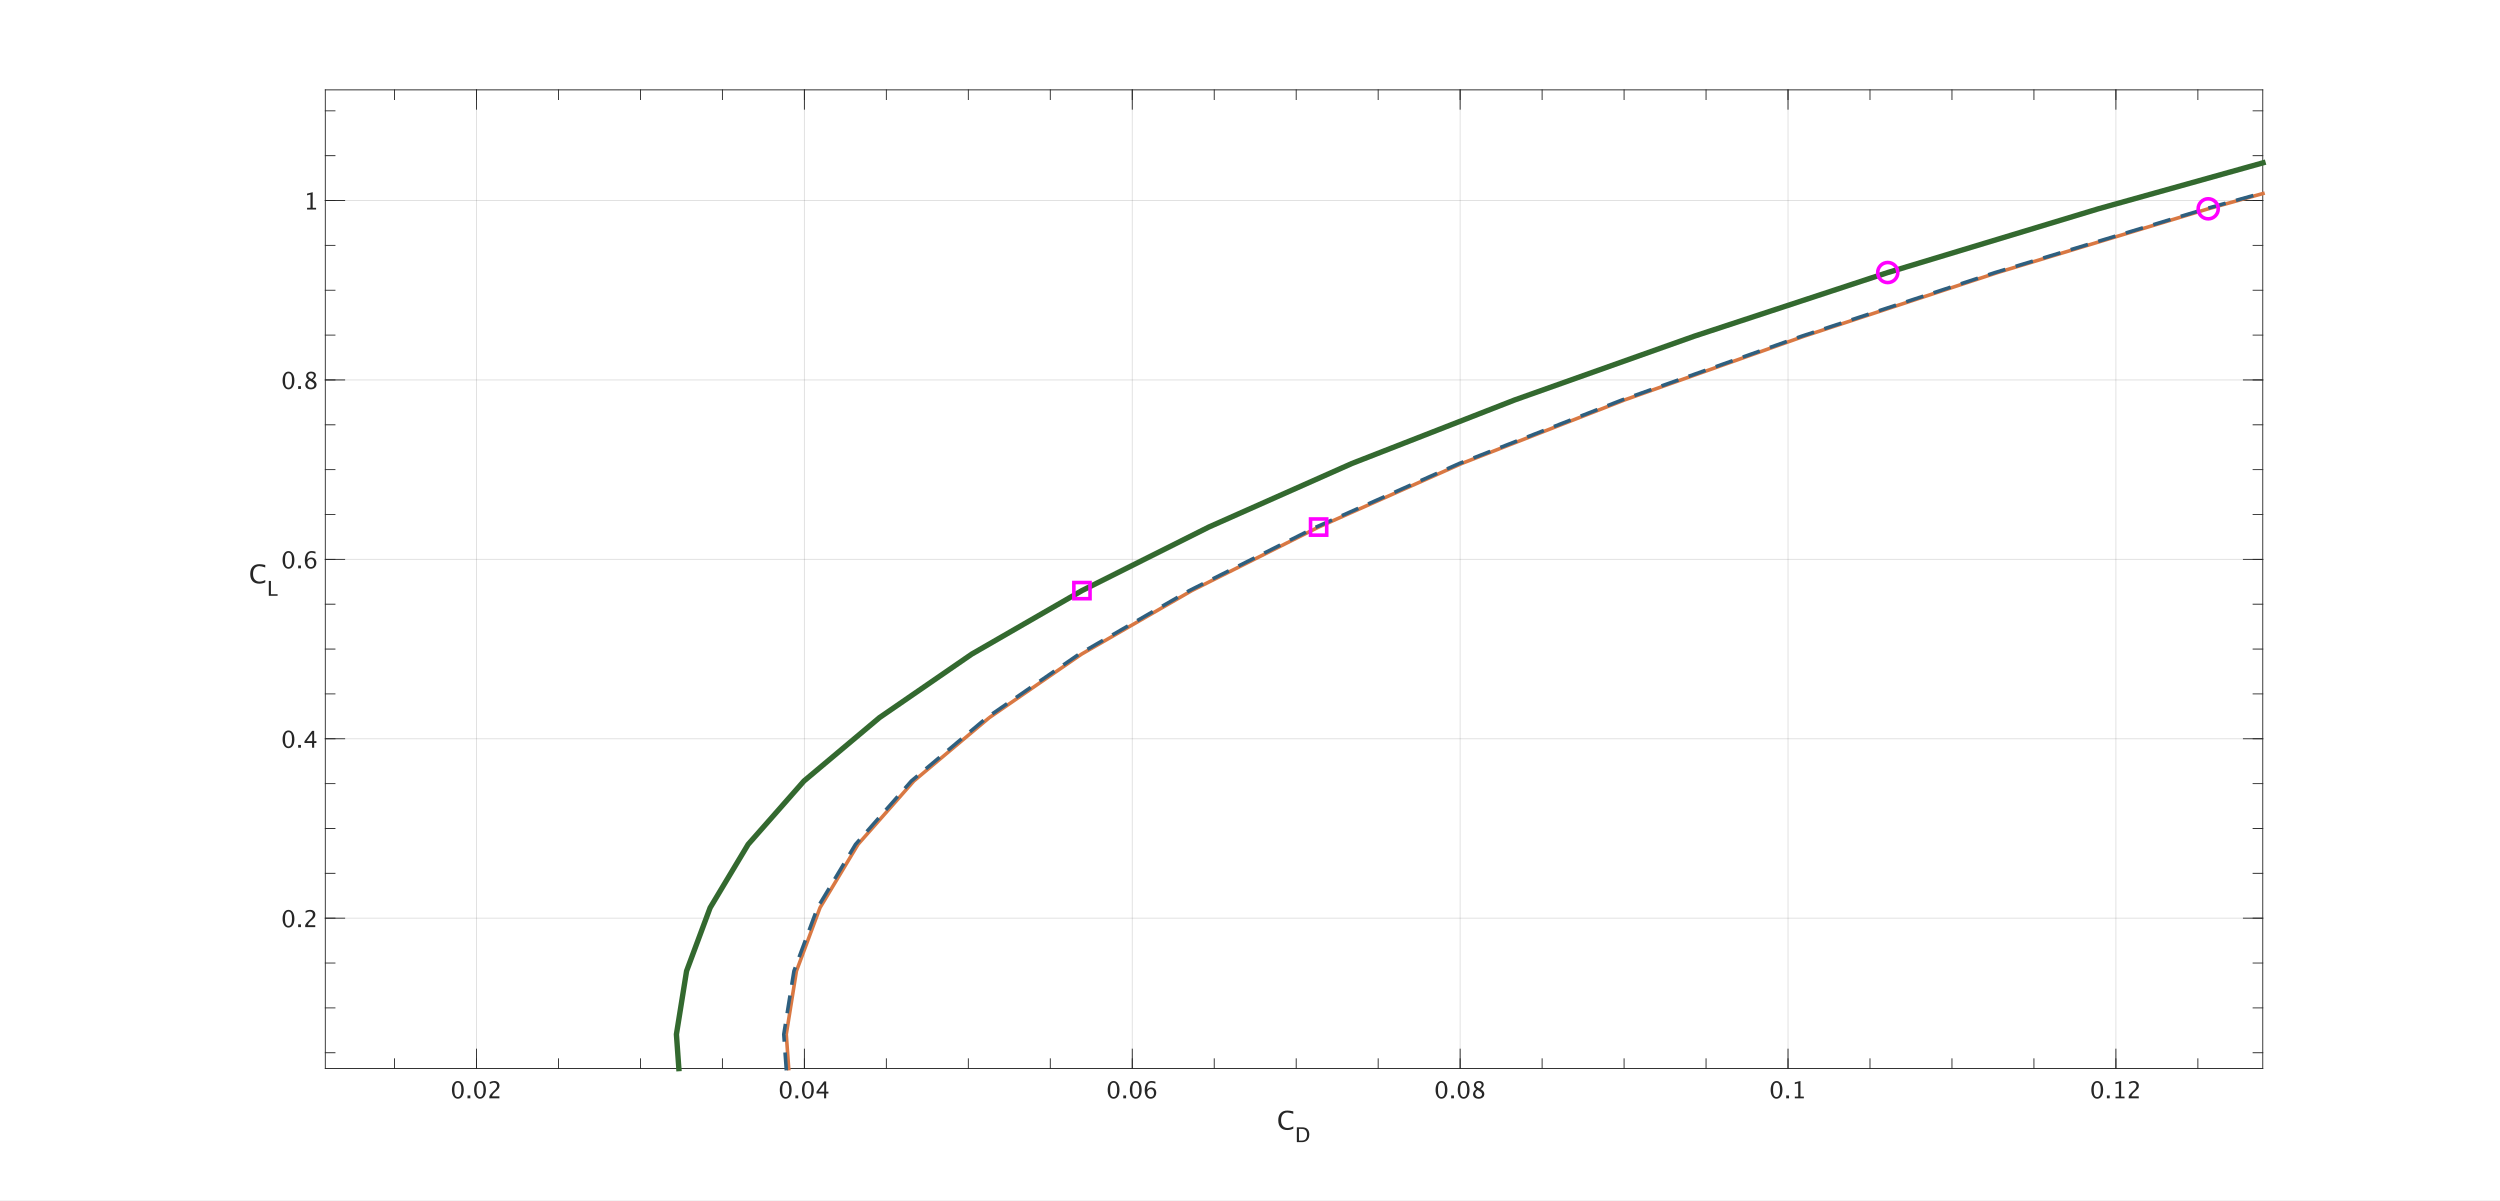 <?xml version="1.0"?>
<!DOCTYPE svg PUBLIC '-//W3C//DTD SVG 1.0//EN'
          'http://www.w3.org/TR/2001/REC-SVG-20010904/DTD/svg10.dtd'>
<svg xmlns:xlink="http://www.w3.org/1999/xlink" style="fill-opacity:1; color-rendering:auto; color-interpolation:auto; text-rendering:auto; stroke:black; stroke-linecap:square; stroke-miterlimit:10; shape-rendering:auto; stroke-opacity:1; fill:black; stroke-dasharray:none; font-weight:normal; stroke-width:1; font-family:'Dialog'; font-style:normal; stroke-linejoin:miter; font-size:12px; stroke-dashoffset:0; image-rendering:auto;" width="2782" height="1336" xmlns="http://www.w3.org/2000/svg"
><rect width="100%" height="100%" fill="#808080" stroke="none"/><!--Generated by the Batik Graphics2D SVG Generator--><defs id="genericDefs"
  /><g
  ><defs id="defs1"
    ><clipPath clipPathUnits="userSpaceOnUse" id="clipPath1"
      ><path d="M0 0 L2782 0 L2782 1336 L0 1336 L0 0 Z"
      /></clipPath
    ></defs
    ><g style="fill:white; stroke:white;"
    ><rect x="0" y="0" width="2782" style="clip-path:url(#clipPath1); stroke:none;" height="1336"
    /></g
    ><g style="fill:white; text-rendering:optimizeSpeed; color-rendering:optimizeSpeed; image-rendering:optimizeSpeed; shape-rendering:crispEdges; stroke:white; color-interpolation:sRGB;"
    ><rect x="0" width="2782" height="1336" y="0" style="stroke:none;"
      /><path style="stroke:none;" d="M362 1189 L2518 1189 L2518 100 L362 100 Z"
    /></g
    ><g style="stroke-linecap:butt; fill-opacity:0.149; fill:rgb(38,38,38); text-rendering:geometricPrecision; image-rendering:optimizeQuality; color-rendering:optimizeQuality; stroke-linejoin:round; stroke:rgb(38,38,38); color-interpolation:linearRGB; stroke-opacity:0.149;"
    ><line y2="100" style="fill:none;" x1="530.261" x2="530.261" y1="1189"
      /><line y2="100" style="fill:none;" x1="895.123" x2="895.123" y1="1189"
      /><line y2="100" style="fill:none;" x1="1259.985" x2="1259.985" y1="1189"
      /><line y2="100" style="fill:none;" x1="1624.846" x2="1624.846" y1="1189"
      /><line y2="100" style="fill:none;" x1="1989.708" x2="1989.708" y1="1189"
      /><line y2="100" style="fill:none;" x1="2354.569" x2="2354.569" y1="1189"
      /><line y2="1021.75" style="fill:none;" x1="2518" x2="362" y1="1021.75"
      /><line y2="822.1" style="fill:none;" x1="2518" x2="362" y1="822.1"
      /><line y2="622.45" style="fill:none;" x1="2518" x2="362" y1="622.45"
      /><line y2="422.8" style="fill:none;" x1="2518" x2="362" y1="422.8"
      /><line y2="223.15" style="fill:none;" x1="2518" x2="362" y1="223.15"
      /><line x1="362" x2="2518" y1="1189" style="stroke-linecap:square; fill-opacity:1; fill:none; stroke-opacity:1;" y2="1189"
      /><line x1="362" x2="2518" y1="100" style="stroke-linecap:square; fill-opacity:1; fill:none; stroke-opacity:1;" y2="100"
      /><line x1="530.261" x2="530.261" y1="1189" style="stroke-linecap:square; fill-opacity:1; fill:none; stroke-opacity:1;" y2="1167.44"
      /><line x1="895.123" x2="895.123" y1="1189" style="stroke-linecap:square; fill-opacity:1; fill:none; stroke-opacity:1;" y2="1167.44"
      /><line x1="1259.985" x2="1259.985" y1="1189" style="stroke-linecap:square; fill-opacity:1; fill:none; stroke-opacity:1;" y2="1167.44"
      /><line x1="1624.846" x2="1624.846" y1="1189" style="stroke-linecap:square; fill-opacity:1; fill:none; stroke-opacity:1;" y2="1167.44"
      /><line x1="1989.708" x2="1989.708" y1="1189" style="stroke-linecap:square; fill-opacity:1; fill:none; stroke-opacity:1;" y2="1167.44"
      /><line x1="2354.569" x2="2354.569" y1="1189" style="stroke-linecap:square; fill-opacity:1; fill:none; stroke-opacity:1;" y2="1167.44"
      /><line x1="530.261" x2="530.261" y1="100" style="stroke-linecap:square; fill-opacity:1; fill:none; stroke-opacity:1;" y2="121.56"
      /><line x1="895.123" x2="895.123" y1="100" style="stroke-linecap:square; fill-opacity:1; fill:none; stroke-opacity:1;" y2="121.56"
      /><line x1="1259.985" x2="1259.985" y1="100" style="stroke-linecap:square; fill-opacity:1; fill:none; stroke-opacity:1;" y2="121.56"
      /><line x1="1624.846" x2="1624.846" y1="100" style="stroke-linecap:square; fill-opacity:1; fill:none; stroke-opacity:1;" y2="121.56"
      /><line x1="1989.708" x2="1989.708" y1="100" style="stroke-linecap:square; fill-opacity:1; fill:none; stroke-opacity:1;" y2="121.56"
      /><line x1="2354.569" x2="2354.569" y1="100" style="stroke-linecap:square; fill-opacity:1; fill:none; stroke-opacity:1;" y2="121.56"
      /><line x1="439.046" x2="439.046" y1="1189" style="stroke-linecap:square; fill-opacity:1; fill:none; stroke-opacity:1;" y2="1178.22"
      /><line x1="530.261" x2="530.261" y1="1189" style="stroke-linecap:square; fill-opacity:1; fill:none; stroke-opacity:1;" y2="1178.22"
      /><line x1="621.477" x2="621.477" y1="1189" style="stroke-linecap:square; fill-opacity:1; fill:none; stroke-opacity:1;" y2="1178.22"
      /><line x1="712.692" x2="712.692" y1="1189" style="stroke-linecap:square; fill-opacity:1; fill:none; stroke-opacity:1;" y2="1178.22"
      /><line x1="803.908" x2="803.908" y1="1189" style="stroke-linecap:square; fill-opacity:1; fill:none; stroke-opacity:1;" y2="1178.22"
      /><line x1="895.123" x2="895.123" y1="1189" style="stroke-linecap:square; fill-opacity:1; fill:none; stroke-opacity:1;" y2="1178.22"
      /><line x1="986.338" x2="986.338" y1="1189" style="stroke-linecap:square; fill-opacity:1; fill:none; stroke-opacity:1;" y2="1178.22"
      /><line x1="1077.554" x2="1077.554" y1="1189" style="stroke-linecap:square; fill-opacity:1; fill:none; stroke-opacity:1;" y2="1178.22"
      /><line x1="1168.769" x2="1168.769" y1="1189" style="stroke-linecap:square; fill-opacity:1; fill:none; stroke-opacity:1;" y2="1178.22"
      /><line x1="1259.985" x2="1259.985" y1="1189" style="stroke-linecap:square; fill-opacity:1; fill:none; stroke-opacity:1;" y2="1178.22"
      /><line x1="1351.2" x2="1351.2" y1="1189" style="stroke-linecap:square; fill-opacity:1; fill:none; stroke-opacity:1;" y2="1178.22"
      /><line x1="1442.415" x2="1442.415" y1="1189" style="stroke-linecap:square; fill-opacity:1; fill:none; stroke-opacity:1;" y2="1178.22"
      /><line x1="1533.631" x2="1533.631" y1="1189" style="stroke-linecap:square; fill-opacity:1; fill:none; stroke-opacity:1;" y2="1178.22"
      /><line x1="1624.846" x2="1624.846" y1="1189" style="stroke-linecap:square; fill-opacity:1; fill:none; stroke-opacity:1;" y2="1178.22"
      /><line x1="1716.062" x2="1716.062" y1="1189" style="stroke-linecap:square; fill-opacity:1; fill:none; stroke-opacity:1;" y2="1178.22"
      /><line x1="1807.277" x2="1807.277" y1="1189" style="stroke-linecap:square; fill-opacity:1; fill:none; stroke-opacity:1;" y2="1178.22"
      /><line x1="1898.492" x2="1898.492" y1="1189" style="stroke-linecap:square; fill-opacity:1; fill:none; stroke-opacity:1;" y2="1178.22"
      /><line x1="1989.708" x2="1989.708" y1="1189" style="stroke-linecap:square; fill-opacity:1; fill:none; stroke-opacity:1;" y2="1178.22"
      /><line x1="2080.923" x2="2080.923" y1="1189" style="stroke-linecap:square; fill-opacity:1; fill:none; stroke-opacity:1;" y2="1178.22"
      /><line x1="2172.138" x2="2172.138" y1="1189" style="stroke-linecap:square; fill-opacity:1; fill:none; stroke-opacity:1;" y2="1178.22"
      /><line x1="2263.354" x2="2263.354" y1="1189" style="stroke-linecap:square; fill-opacity:1; fill:none; stroke-opacity:1;" y2="1178.22"
      /><line x1="2354.569" x2="2354.569" y1="1189" style="stroke-linecap:square; fill-opacity:1; fill:none; stroke-opacity:1;" y2="1178.22"
      /><line x1="2445.785" x2="2445.785" y1="1189" style="stroke-linecap:square; fill-opacity:1; fill:none; stroke-opacity:1;" y2="1178.22"
      /><line x1="439.046" x2="439.046" y1="100" style="stroke-linecap:square; fill-opacity:1; fill:none; stroke-opacity:1;" y2="110.78"
      /><line x1="530.261" x2="530.261" y1="100" style="stroke-linecap:square; fill-opacity:1; fill:none; stroke-opacity:1;" y2="110.78"
      /><line x1="621.477" x2="621.477" y1="100" style="stroke-linecap:square; fill-opacity:1; fill:none; stroke-opacity:1;" y2="110.78"
      /><line x1="712.692" x2="712.692" y1="100" style="stroke-linecap:square; fill-opacity:1; fill:none; stroke-opacity:1;" y2="110.78"
      /><line x1="803.908" x2="803.908" y1="100" style="stroke-linecap:square; fill-opacity:1; fill:none; stroke-opacity:1;" y2="110.78"
      /><line x1="895.123" x2="895.123" y1="100" style="stroke-linecap:square; fill-opacity:1; fill:none; stroke-opacity:1;" y2="110.78"
      /><line x1="986.338" x2="986.338" y1="100" style="stroke-linecap:square; fill-opacity:1; fill:none; stroke-opacity:1;" y2="110.78"
      /><line x1="1077.554" x2="1077.554" y1="100" style="stroke-linecap:square; fill-opacity:1; fill:none; stroke-opacity:1;" y2="110.78"
      /><line x1="1168.769" x2="1168.769" y1="100" style="stroke-linecap:square; fill-opacity:1; fill:none; stroke-opacity:1;" y2="110.78"
      /><line x1="1259.985" x2="1259.985" y1="100" style="stroke-linecap:square; fill-opacity:1; fill:none; stroke-opacity:1;" y2="110.78"
      /><line x1="1351.2" x2="1351.2" y1="100" style="stroke-linecap:square; fill-opacity:1; fill:none; stroke-opacity:1;" y2="110.78"
      /><line x1="1442.415" x2="1442.415" y1="100" style="stroke-linecap:square; fill-opacity:1; fill:none; stroke-opacity:1;" y2="110.78"
      /><line x1="1533.631" x2="1533.631" y1="100" style="stroke-linecap:square; fill-opacity:1; fill:none; stroke-opacity:1;" y2="110.78"
      /><line x1="1624.846" x2="1624.846" y1="100" style="stroke-linecap:square; fill-opacity:1; fill:none; stroke-opacity:1;" y2="110.78"
      /><line x1="1716.062" x2="1716.062" y1="100" style="stroke-linecap:square; fill-opacity:1; fill:none; stroke-opacity:1;" y2="110.78"
      /><line x1="1807.277" x2="1807.277" y1="100" style="stroke-linecap:square; fill-opacity:1; fill:none; stroke-opacity:1;" y2="110.78"
      /><line x1="1898.492" x2="1898.492" y1="100" style="stroke-linecap:square; fill-opacity:1; fill:none; stroke-opacity:1;" y2="110.78"
      /><line x1="1989.708" x2="1989.708" y1="100" style="stroke-linecap:square; fill-opacity:1; fill:none; stroke-opacity:1;" y2="110.78"
      /><line x1="2080.923" x2="2080.923" y1="100" style="stroke-linecap:square; fill-opacity:1; fill:none; stroke-opacity:1;" y2="110.78"
      /><line x1="2172.138" x2="2172.138" y1="100" style="stroke-linecap:square; fill-opacity:1; fill:none; stroke-opacity:1;" y2="110.78"
      /><line x1="2263.354" x2="2263.354" y1="100" style="stroke-linecap:square; fill-opacity:1; fill:none; stroke-opacity:1;" y2="110.78"
      /><line x1="2354.569" x2="2354.569" y1="100" style="stroke-linecap:square; fill-opacity:1; fill:none; stroke-opacity:1;" y2="110.78"
      /><line x1="2445.785" x2="2445.785" y1="100" style="stroke-linecap:square; fill-opacity:1; fill:none; stroke-opacity:1;" y2="110.78"
    /></g
    ><g transform="translate(530.261,1196.2)" style="font-size:26px; fill:rgb(38,38,38); text-rendering:geometricPrecision; color-rendering:optimizeQuality; image-rendering:optimizeQuality; stroke:rgb(38,38,38); color-interpolation:linearRGB;"
    ><path style="stroke:none;" d="M-20.85 26.47 Q-23.757 26.47 -25.553 23.734 Q-27.35 20.998 -27.35 16.593 Q-27.35 12.149 -25.541 9.445 Q-23.731 6.741 -20.773 6.741 Q-17.815 6.741 -16.006 9.445 Q-14.197 12.149 -14.197 16.555 Q-14.197 21.074 -16.006 23.772 Q-17.815 26.47 -20.85 26.47 ZM-20.824 24.591 Q-16.851 24.591 -16.851 16.517 Q-16.851 8.62 -20.773 8.62 Q-24.684 8.62 -24.684 16.593 Q-24.684 24.591 -20.824 24.591 ZM-10.021 26 L-10.021 22.864 L-6.885 22.864 L-6.885 26 ZM3.817 26.47 Q0.91 26.47 -0.886 23.734 Q-2.683 20.998 -2.683 16.593 Q-2.683 12.149 -0.874 9.445 Q0.935 6.741 3.894 6.741 Q6.852 6.741 8.661 9.445 Q10.47 12.149 10.47 16.555 Q10.47 21.074 8.661 23.772 Q6.852 26.47 3.817 26.47 ZM3.843 24.591 Q7.816 24.591 7.816 16.517 Q7.816 8.62 3.894 8.62 Q-0.017 8.62 -0.017 16.593 Q-0.017 24.591 3.843 24.591 ZM14.266 26 L14.266 23.804 Q15.357 21.252 18.684 18.243 L20.118 16.961 Q22.886 14.46 22.886 11.997 Q22.886 10.423 21.94 9.521 Q20.994 8.62 19.344 8.62 Q17.389 8.62 14.735 10.131 L14.735 7.922 Q17.236 6.741 19.699 6.741 Q22.34 6.741 23.939 8.163 Q25.539 9.585 25.539 11.934 Q25.539 13.622 24.733 14.93 Q23.927 16.237 21.73 18.104 L20.766 18.929 Q17.757 21.48 17.287 23.804 L25.45 23.804 L25.45 26 Z"
    /></g
    ><g transform="translate(895.123,1196.2)" style="font-size:26px; fill:rgb(38,38,38); text-rendering:geometricPrecision; color-rendering:optimizeQuality; image-rendering:optimizeQuality; stroke:rgb(38,38,38); color-interpolation:linearRGB;"
    ><path style="stroke:none;" d="M-20.85 26.47 Q-23.757 26.47 -25.553 23.734 Q-27.35 20.998 -27.35 16.593 Q-27.35 12.149 -25.541 9.445 Q-23.731 6.741 -20.773 6.741 Q-17.815 6.741 -16.006 9.445 Q-14.197 12.149 -14.197 16.555 Q-14.197 21.074 -16.006 23.772 Q-17.815 26.47 -20.85 26.47 ZM-20.824 24.591 Q-16.851 24.591 -16.851 16.517 Q-16.851 8.62 -20.773 8.62 Q-24.684 8.62 -24.684 16.593 Q-24.684 24.591 -20.824 24.591 ZM-10.021 26 L-10.021 22.864 L-6.885 22.864 L-6.885 26 ZM3.817 26.47 Q0.91 26.47 -0.886 23.734 Q-2.683 20.998 -2.683 16.593 Q-2.683 12.149 -0.874 9.445 Q0.935 6.741 3.894 6.741 Q6.852 6.741 8.661 9.445 Q10.47 12.149 10.47 16.555 Q10.47 21.074 8.661 23.772 Q6.852 26.47 3.817 26.47 ZM3.843 24.591 Q7.816 24.591 7.816 16.517 Q7.816 8.62 3.894 8.62 Q-0.017 8.62 -0.017 16.593 Q-0.017 24.591 3.843 24.591 ZM21.895 26 L21.895 20.681 L13.44 20.681 L13.44 18.789 L21.895 7.211 L24.244 7.211 L24.244 18.637 L26.758 18.637 L26.758 20.681 L24.244 20.681 L24.244 26 ZM15.891 18.637 L22.061 18.637 L22.061 10.283 Z"
    /></g
    ><g transform="translate(1259.985,1196.2)" style="font-size:26px; fill:rgb(38,38,38); text-rendering:geometricPrecision; color-rendering:optimizeQuality; image-rendering:optimizeQuality; stroke:rgb(38,38,38); color-interpolation:linearRGB;"
    ><path style="stroke:none;" d="M-20.85 26.47 Q-23.757 26.47 -25.553 23.734 Q-27.35 20.998 -27.35 16.593 Q-27.35 12.149 -25.541 9.445 Q-23.731 6.741 -20.773 6.741 Q-17.815 6.741 -16.006 9.445 Q-14.197 12.149 -14.197 16.555 Q-14.197 21.074 -16.006 23.772 Q-17.815 26.47 -20.85 26.47 ZM-20.824 24.591 Q-16.851 24.591 -16.851 16.517 Q-16.851 8.62 -20.773 8.62 Q-24.684 8.62 -24.684 16.593 Q-24.684 24.591 -20.824 24.591 ZM-10.021 26 L-10.021 22.864 L-6.885 22.864 L-6.885 26 ZM3.817 26.47 Q0.91 26.47 -0.886 23.734 Q-2.683 20.998 -2.683 16.593 Q-2.683 12.149 -0.874 9.445 Q0.935 6.741 3.894 6.741 Q6.852 6.741 8.661 9.445 Q10.47 12.149 10.47 16.555 Q10.47 21.074 8.661 23.772 Q6.852 26.47 3.817 26.47 ZM3.843 24.591 Q7.816 24.591 7.816 16.517 Q7.816 8.62 3.894 8.62 Q-0.017 8.62 -0.017 16.593 Q-0.017 24.591 3.843 24.591 ZM16.576 16.263 Q18.366 13.94 21.083 13.94 Q23.546 13.94 25.114 15.571 Q26.682 17.202 26.682 19.754 Q26.682 22.686 24.923 24.578 Q23.165 26.47 20.461 26.47 Q17.351 26.47 15.599 23.969 Q13.847 21.468 13.847 17.024 Q13.847 12.137 15.859 9.433 Q17.871 6.729 21.527 6.729 Q23.203 6.729 25.717 7.439 L25.717 9.623 Q23.064 8.607 21.375 8.607 Q16.576 8.607 16.576 16.263 ZM24.168 20.312 Q24.168 18.18 23.209 16.961 Q22.251 15.742 20.55 15.742 Q18.963 15.742 17.82 16.809 Q16.678 17.875 16.678 19.373 Q16.678 21.734 17.763 23.163 Q18.849 24.591 20.639 24.591 Q22.251 24.591 23.209 23.429 Q24.168 22.268 24.168 20.312 Z"
    /></g
    ><g transform="translate(1624.846,1196.2)" style="font-size:26px; fill:rgb(38,38,38); text-rendering:geometricPrecision; color-rendering:optimizeQuality; image-rendering:optimizeQuality; stroke:rgb(38,38,38); color-interpolation:linearRGB;"
    ><path style="stroke:none;" d="M-20.85 26.47 Q-23.757 26.47 -25.553 23.734 Q-27.35 20.998 -27.35 16.593 Q-27.35 12.149 -25.541 9.445 Q-23.731 6.741 -20.773 6.741 Q-17.815 6.741 -16.006 9.445 Q-14.197 12.149 -14.197 16.555 Q-14.197 21.074 -16.006 23.772 Q-17.815 26.47 -20.85 26.47 ZM-20.824 24.591 Q-16.851 24.591 -16.851 16.517 Q-16.851 8.62 -20.773 8.62 Q-24.684 8.62 -24.684 16.593 Q-24.684 24.591 -20.824 24.591 ZM-10.021 26 L-10.021 22.864 L-6.885 22.864 L-6.885 26 ZM3.817 26.47 Q0.91 26.47 -0.886 23.734 Q-2.683 20.998 -2.683 16.593 Q-2.683 12.149 -0.874 9.445 Q0.935 6.741 3.894 6.741 Q6.852 6.741 8.661 9.445 Q10.47 12.149 10.47 16.555 Q10.47 21.074 8.661 23.772 Q6.852 26.47 3.817 26.47 ZM3.843 24.591 Q7.816 24.591 7.816 16.517 Q7.816 8.62 3.894 8.62 Q-0.017 8.62 -0.017 16.593 Q-0.017 24.591 3.843 24.591 ZM18.087 15.768 Q15.332 13.851 15.332 11.527 Q15.332 9.395 16.894 8.062 Q18.455 6.729 20.969 6.729 Q23.292 6.729 24.733 7.858 Q26.174 8.988 26.174 10.791 Q26.174 13.521 22.67 15.768 Q26.923 17.85 26.923 21.138 Q26.923 23.499 25.139 24.984 Q23.355 26.47 20.537 26.47 Q17.77 26.47 16.062 25.067 Q14.354 23.664 14.354 21.379 Q14.354 18.002 18.087 15.768 ZM21.273 14.98 Q23.901 13.254 23.901 11.134 Q23.901 10.004 23.025 9.312 Q22.149 8.62 20.715 8.62 Q19.331 8.62 18.468 9.299 Q17.605 9.979 17.605 11.058 Q17.605 12.111 18.385 12.943 Q19.166 13.774 21.273 14.98 ZM19.445 16.783 Q17.935 17.951 17.395 18.821 Q16.855 19.69 16.855 20.985 Q16.855 22.598 17.896 23.594 Q18.938 24.591 20.639 24.591 Q22.276 24.591 23.311 23.74 Q24.346 22.89 24.346 21.531 Q24.346 20.439 23.705 19.684 Q23.064 18.929 21.223 17.837 Z"
    /></g
    ><g transform="translate(1989.708,1196.2)" style="font-size:26px; fill:rgb(38,38,38); text-rendering:geometricPrecision; color-rendering:optimizeQuality; image-rendering:optimizeQuality; stroke:rgb(38,38,38); color-interpolation:linearRGB;"
    ><path style="stroke:none;" d="M-12.85 26.47 Q-15.757 26.47 -17.553 23.734 Q-19.35 20.998 -19.35 16.593 Q-19.35 12.149 -17.541 9.445 Q-15.731 6.741 -12.773 6.741 Q-9.815 6.741 -8.006 9.445 Q-6.197 12.149 -6.197 16.555 Q-6.197 21.074 -8.006 23.772 Q-9.815 26.47 -12.85 26.47 ZM-12.824 24.591 Q-8.851 24.591 -8.851 16.517 Q-8.851 8.62 -12.773 8.62 Q-16.684 8.62 -16.684 16.593 Q-16.684 24.591 -12.824 24.591 ZM-2.021 26 L-2.021 22.864 L1.115 22.864 L1.115 26 ZM7.577 26 L7.577 24.121 L11.335 24.121 L11.335 9.293 L7.577 10.232 L7.577 8.303 L13.849 6.741 L13.849 24.121 L17.606 24.121 L17.606 26 Z"
    /></g
    ><g transform="translate(2354.569,1196.2)" style="font-size:26px; fill:rgb(38,38,38); text-rendering:geometricPrecision; color-rendering:optimizeQuality; image-rendering:optimizeQuality; stroke:rgb(38,38,38); color-interpolation:linearRGB;"
    ><path style="stroke:none;" d="M-20.85 26.47 Q-23.757 26.47 -25.553 23.734 Q-27.35 20.998 -27.35 16.593 Q-27.35 12.149 -25.541 9.445 Q-23.731 6.741 -20.773 6.741 Q-17.815 6.741 -16.006 9.445 Q-14.197 12.149 -14.197 16.555 Q-14.197 21.074 -16.006 23.772 Q-17.815 26.47 -20.85 26.47 ZM-20.824 24.591 Q-16.851 24.591 -16.851 16.517 Q-16.851 8.62 -20.773 8.62 Q-24.684 8.62 -24.684 16.593 Q-24.684 24.591 -20.824 24.591 ZM-10.021 26 L-10.021 22.864 L-6.885 22.864 L-6.885 26 ZM-0.423 26 L-0.423 24.121 L3.335 24.121 L3.335 9.293 L-0.423 10.232 L-0.423 8.303 L5.849 6.741 L5.849 24.121 L9.606 24.121 L9.606 26 ZM14.266 26 L14.266 23.804 Q15.357 21.252 18.684 18.243 L20.118 16.961 Q22.886 14.46 22.886 11.997 Q22.886 10.423 21.94 9.521 Q20.994 8.62 19.344 8.62 Q17.389 8.62 14.735 10.131 L14.735 7.922 Q17.236 6.741 19.699 6.741 Q22.34 6.741 23.939 8.163 Q25.539 9.585 25.539 11.934 Q25.539 13.622 24.733 14.93 Q23.927 16.237 21.73 18.104 L20.766 18.929 Q17.757 21.48 17.287 23.804 L25.45 23.804 L25.45 26 Z"
    /></g
    ><g transform="translate(1421,1257)" style="font-size:28.6px; fill:rgb(38,38,38); text-rendering:geometricPrecision; color-rendering:optimizeQuality; image-rendering:optimizeQuality; stroke:rgb(38,38,38); color-interpolation:linearRGB;"
    ><path style="stroke:none;" d="M11.521 0.517 Q6.703 0.517 4.078 -2.311 Q1.452 -5.139 1.452 -10.32 Q1.452 -15.487 4.127 -18.336 Q6.801 -21.185 11.661 -21.185 Q14.44 -21.185 18.168 -20.277 L18.168 -17.526 Q13.923 -18.992 11.619 -18.992 Q8.253 -18.992 6.41 -16.716 Q4.566 -14.44 4.566 -10.292 Q4.566 -6.34 6.535 -4.057 Q8.505 -1.774 11.912 -1.774 Q14.845 -1.774 18.196 -3.575 L18.196 -1.061 Q15.138 0.517 11.521 0.517 Z"
    /></g
    ><g transform="translate(1441,1271)" style="font-size:22.88px; fill:rgb(38,38,38); text-rendering:geometricPrecision; color-rendering:optimizeQuality; image-rendering:optimizeQuality; stroke:rgb(38,38,38); color-interpolation:linearRGB;"
    ><path style="stroke:none;" d="M2.134 0 L2.134 -16.534 L7.63 -16.534 Q10.088 -16.534 11.602 -15.987 Q13.116 -15.44 14.222 -14.132 Q15.976 -12.055 15.976 -8.658 Q15.976 -4.536 13.797 -2.268 Q11.619 0 7.664 0 ZM4.48 -1.754 L7.485 -1.754 Q10.703 -1.754 12.043 -3.486 Q13.485 -5.329 13.485 -8.435 Q13.485 -11.351 12.066 -13.015 Q11.205 -14.032 10.01 -14.406 Q8.815 -14.78 6.413 -14.78 L4.48 -14.78 Z"
    /></g
    ><g style="fill:rgb(38,38,38); text-rendering:geometricPrecision; color-rendering:optimizeQuality; image-rendering:optimizeQuality; stroke-linejoin:round; stroke:rgb(38,38,38); color-interpolation:linearRGB;"
    ><line y2="100" style="fill:none;" x1="362" x2="362" y1="1189"
      /><line y2="100" style="fill:none;" x1="2518" x2="2518" y1="1189"
      /><line y2="1021.75" style="fill:none;" x1="362" x2="383.56" y1="1021.75"
      /><line y2="822.1" style="fill:none;" x1="362" x2="383.56" y1="822.1"
      /><line y2="622.45" style="fill:none;" x1="362" x2="383.56" y1="622.45"
      /><line y2="422.8" style="fill:none;" x1="362" x2="383.56" y1="422.8"
      /><line y2="223.15" style="fill:none;" x1="362" x2="383.56" y1="223.15"
      /><line y2="1021.75" style="fill:none;" x1="2518" x2="2496.44" y1="1021.75"
      /><line y2="822.1" style="fill:none;" x1="2518" x2="2496.44" y1="822.1"
      /><line y2="622.45" style="fill:none;" x1="2518" x2="2496.44" y1="622.45"
      /><line y2="422.8" style="fill:none;" x1="2518" x2="2496.44" y1="422.8"
      /><line y2="223.15" style="fill:none;" x1="2518" x2="2496.44" y1="223.15"
      /><line y2="1171.487" style="fill:none;" x1="362" x2="372.78" y1="1171.487"
      /><line y2="1121.575" style="fill:none;" x1="362" x2="372.78" y1="1121.575"
      /><line y2="1071.662" style="fill:none;" x1="362" x2="372.78" y1="1071.662"
      /><line y2="1021.75" style="fill:none;" x1="362" x2="372.78" y1="1021.75"
      /><line y2="971.837" style="fill:none;" x1="362" x2="372.78" y1="971.837"
      /><line y2="921.925" style="fill:none;" x1="362" x2="372.78" y1="921.925"
      /><line y2="872.013" style="fill:none;" x1="362" x2="372.78" y1="872.013"
      /><line y2="822.1" style="fill:none;" x1="362" x2="372.78" y1="822.1"
      /><line y2="772.188" style="fill:none;" x1="362" x2="372.78" y1="772.188"
      /><line y2="722.275" style="fill:none;" x1="362" x2="372.78" y1="722.275"
      /><line y2="672.362" style="fill:none;" x1="362" x2="372.78" y1="672.362"
      /><line y2="622.45" style="fill:none;" x1="362" x2="372.78" y1="622.45"
      /><line y2="572.538" style="fill:none;" x1="362" x2="372.78" y1="572.538"
      /><line y2="522.625" style="fill:none;" x1="362" x2="372.78" y1="522.625"
      /><line y2="472.712" style="fill:none;" x1="362" x2="372.78" y1="472.712"
      /><line y2="422.8" style="fill:none;" x1="362" x2="372.78" y1="422.8"
      /><line y2="372.887" style="fill:none;" x1="362" x2="372.78" y1="372.887"
      /><line y2="322.975" style="fill:none;" x1="362" x2="372.78" y1="322.975"
      /><line y2="273.062" style="fill:none;" x1="362" x2="372.78" y1="273.062"
      /><line y2="223.15" style="fill:none;" x1="362" x2="372.78" y1="223.15"
      /><line y2="173.238" style="fill:none;" x1="362" x2="372.78" y1="173.238"
      /><line y2="123.325" style="fill:none;" x1="362" x2="372.78" y1="123.325"
      /><line y2="1171.487" style="fill:none;" x1="2518" x2="2507.22" y1="1171.487"
      /><line y2="1121.575" style="fill:none;" x1="2518" x2="2507.22" y1="1121.575"
      /><line y2="1071.662" style="fill:none;" x1="2518" x2="2507.22" y1="1071.662"
      /><line y2="1021.75" style="fill:none;" x1="2518" x2="2507.22" y1="1021.75"
      /><line y2="971.837" style="fill:none;" x1="2518" x2="2507.22" y1="971.837"
      /><line y2="921.925" style="fill:none;" x1="2518" x2="2507.22" y1="921.925"
      /><line y2="872.013" style="fill:none;" x1="2518" x2="2507.22" y1="872.013"
      /><line y2="822.1" style="fill:none;" x1="2518" x2="2507.22" y1="822.1"
      /><line y2="772.188" style="fill:none;" x1="2518" x2="2507.22" y1="772.188"
      /><line y2="722.275" style="fill:none;" x1="2518" x2="2507.22" y1="722.275"
      /><line y2="672.362" style="fill:none;" x1="2518" x2="2507.22" y1="672.362"
      /><line y2="622.45" style="fill:none;" x1="2518" x2="2507.22" y1="622.45"
      /><line y2="572.538" style="fill:none;" x1="2518" x2="2507.22" y1="572.538"
      /><line y2="522.625" style="fill:none;" x1="2518" x2="2507.22" y1="522.625"
      /><line y2="472.712" style="fill:none;" x1="2518" x2="2507.22" y1="472.712"
      /><line y2="422.8" style="fill:none;" x1="2518" x2="2507.22" y1="422.8"
      /><line y2="372.887" style="fill:none;" x1="2518" x2="2507.22" y1="372.887"
      /><line y2="322.975" style="fill:none;" x1="2518" x2="2507.22" y1="322.975"
      /><line y2="273.062" style="fill:none;" x1="2518" x2="2507.22" y1="273.062"
      /><line y2="223.15" style="fill:none;" x1="2518" x2="2507.22" y1="223.15"
      /><line y2="173.238" style="fill:none;" x1="2518" x2="2507.22" y1="173.238"
      /><line y2="123.325" style="fill:none;" x1="2518" x2="2507.22" y1="123.325"
    /></g
    ><g transform="translate(354.8,1021.75)" style="font-size:26px; fill:rgb(38,38,38); text-rendering:geometricPrecision; color-rendering:optimizeQuality; image-rendering:optimizeQuality; stroke:rgb(38,38,38); color-interpolation:linearRGB;"
    ><path style="stroke:none;" d="M-33.85 10.47 Q-36.757 10.47 -38.553 7.734 Q-40.35 4.998 -40.35 0.593 Q-40.35 -3.851 -38.541 -6.555 Q-36.731 -9.259 -33.773 -9.259 Q-30.815 -9.259 -29.006 -6.555 Q-27.197 -3.851 -27.197 0.555 Q-27.197 5.074 -29.006 7.772 Q-30.815 10.47 -33.85 10.47 ZM-33.824 8.591 Q-29.851 8.591 -29.851 0.517 Q-29.851 -7.38 -33.773 -7.38 Q-37.684 -7.38 -37.684 0.593 Q-37.684 8.591 -33.824 8.591 ZM-23.02 10 L-23.02 6.864 L-19.885 6.864 L-19.885 10 ZM-15.175 10 L-15.175 7.804 Q-14.083 5.252 -10.757 2.243 L-9.322 0.961 Q-6.555 -1.54 -6.555 -4.003 Q-6.555 -5.577 -7.5 -6.479 Q-8.446 -7.38 -10.097 -7.38 Q-12.052 -7.38 -14.705 -5.869 L-14.705 -8.078 Q-12.204 -9.259 -9.741 -9.259 Q-7.101 -9.259 -5.501 -7.837 Q-3.901 -6.415 -3.901 -4.066 Q-3.901 -2.378 -4.707 -1.07 Q-5.514 0.237 -7.71 2.103 L-8.675 2.929 Q-11.684 5.481 -12.153 7.804 L-3.99 7.804 L-3.99 10 Z"
    /></g
    ><g transform="translate(354.8,822.1)" style="font-size:26px; fill:rgb(38,38,38); text-rendering:geometricPrecision; color-rendering:optimizeQuality; image-rendering:optimizeQuality; stroke:rgb(38,38,38); color-interpolation:linearRGB;"
    ><path style="stroke:none;" d="M-33.85 10.47 Q-36.757 10.47 -38.553 7.734 Q-40.35 4.998 -40.35 0.593 Q-40.35 -3.851 -38.541 -6.555 Q-36.731 -9.259 -33.773 -9.259 Q-30.815 -9.259 -29.006 -6.555 Q-27.197 -3.851 -27.197 0.555 Q-27.197 5.074 -29.006 7.772 Q-30.815 10.47 -33.85 10.47 ZM-33.824 8.591 Q-29.851 8.591 -29.851 0.517 Q-29.851 -7.38 -33.773 -7.38 Q-37.684 -7.38 -37.684 0.593 Q-37.684 8.591 -33.824 8.591 ZM-23.02 10 L-23.02 6.864 L-19.885 6.864 L-19.885 10 ZM-7.545 10 L-7.545 4.681 L-16 4.681 L-16 2.789 L-7.545 -8.789 L-5.196 -8.789 L-5.196 2.637 L-2.683 2.637 L-2.683 4.681 L-5.196 4.681 L-5.196 10 ZM-13.55 2.637 L-7.38 2.637 L-7.38 -5.717 Z"
    /></g
    ><g transform="translate(354.8,622.45)" style="font-size:26px; fill:rgb(38,38,38); text-rendering:geometricPrecision; color-rendering:optimizeQuality; image-rendering:optimizeQuality; stroke:rgb(38,38,38); color-interpolation:linearRGB;"
    ><path style="stroke:none;" d="M-33.85 10.47 Q-36.757 10.47 -38.553 7.734 Q-40.35 4.998 -40.35 0.593 Q-40.35 -3.851 -38.541 -6.555 Q-36.731 -9.259 -33.773 -9.259 Q-30.815 -9.259 -29.006 -6.555 Q-27.197 -3.851 -27.197 0.555 Q-27.197 5.074 -29.006 7.772 Q-30.815 10.47 -33.85 10.47 ZM-33.824 8.591 Q-29.851 8.591 -29.851 0.517 Q-29.851 -7.38 -33.773 -7.38 Q-37.684 -7.38 -37.684 0.593 Q-37.684 8.591 -33.824 8.591 ZM-23.02 10 L-23.02 6.864 L-19.885 6.864 L-19.885 10 ZM-12.864 0.263 Q-11.074 -2.061 -8.357 -2.061 Q-5.894 -2.061 -4.327 -0.429 Q-2.759 1.202 -2.759 3.754 Q-2.759 6.686 -4.517 8.578 Q-6.275 10.47 -8.979 10.47 Q-12.09 10.47 -13.842 7.969 Q-15.594 5.468 -15.594 1.024 Q-15.594 -3.863 -13.582 -6.567 Q-11.569 -9.271 -7.913 -9.271 Q-6.237 -9.271 -3.724 -8.56 L-3.724 -6.377 Q-6.377 -7.393 -8.065 -7.393 Q-12.864 -7.393 -12.864 0.263 ZM-5.272 4.312 Q-5.272 2.18 -6.231 0.961 Q-7.189 -0.258 -8.891 -0.258 Q-10.477 -0.258 -11.62 0.809 Q-12.763 1.875 -12.763 3.373 Q-12.763 5.734 -11.677 7.163 Q-10.592 8.591 -8.802 8.591 Q-7.189 8.591 -6.231 7.429 Q-5.272 6.268 -5.272 4.312 Z"
    /></g
    ><g transform="translate(354.8,422.8)" style="font-size:26px; fill:rgb(38,38,38); text-rendering:geometricPrecision; color-rendering:optimizeQuality; image-rendering:optimizeQuality; stroke:rgb(38,38,38); color-interpolation:linearRGB;"
    ><path style="stroke:none;" d="M-33.85 10.47 Q-36.757 10.47 -38.553 7.734 Q-40.35 4.998 -40.35 0.593 Q-40.35 -3.851 -38.541 -6.555 Q-36.731 -9.259 -33.773 -9.259 Q-30.815 -9.259 -29.006 -6.555 Q-27.197 -3.851 -27.197 0.555 Q-27.197 5.074 -29.006 7.772 Q-30.815 10.47 -33.85 10.47 ZM-33.824 8.591 Q-29.851 8.591 -29.851 0.517 Q-29.851 -7.38 -33.773 -7.38 Q-37.684 -7.38 -37.684 0.593 Q-37.684 8.591 -33.824 8.591 ZM-23.02 10 L-23.02 6.864 L-19.885 6.864 L-19.885 10 ZM-11.354 -0.232 Q-14.108 -2.149 -14.108 -4.473 Q-14.108 -6.606 -12.547 -7.939 Q-10.985 -9.271 -8.472 -9.271 Q-6.148 -9.271 -4.707 -8.142 Q-3.267 -7.012 -3.267 -5.209 Q-3.267 -2.479 -6.771 -0.232 Q-2.518 1.85 -2.518 5.138 Q-2.518 7.499 -4.301 8.984 Q-6.085 10.47 -8.903 10.47 Q-11.671 10.47 -13.378 9.067 Q-15.086 7.664 -15.086 5.379 Q-15.086 2.002 -11.354 -0.232 ZM-8.167 -1.02 Q-5.539 -2.746 -5.539 -4.866 Q-5.539 -5.996 -6.415 -6.688 Q-7.291 -7.38 -8.726 -7.38 Q-10.109 -7.38 -10.973 -6.701 Q-11.836 -6.021 -11.836 -4.942 Q-11.836 -3.889 -11.055 -3.057 Q-10.274 -2.226 -8.167 -1.02 ZM-9.995 0.783 Q-11.506 1.951 -12.045 2.821 Q-12.585 3.69 -12.585 4.985 Q-12.585 6.598 -11.544 7.594 Q-10.503 8.591 -8.802 8.591 Q-7.164 8.591 -6.129 7.74 Q-5.095 6.89 -5.095 5.531 Q-5.095 4.439 -5.736 3.684 Q-6.377 2.929 -8.218 1.837 Z"
    /></g
    ><g transform="translate(354.8,223.15)" style="font-size:26px; fill:rgb(38,38,38); text-rendering:geometricPrecision; color-rendering:optimizeQuality; image-rendering:optimizeQuality; stroke:rgb(38,38,38); color-interpolation:linearRGB;"
    ><path style="stroke:none;" d="M-13.09 10 L-13.09 8.121 L-9.332 8.121 L-9.332 -6.707 L-13.09 -5.768 L-13.09 -7.697 L-6.818 -9.259 L-6.818 8.121 L-3.061 8.121 L-3.061 10 Z"
    /></g
    ><g transform="translate(277,649)" style="font-size:28.6px; fill:rgb(38,38,38); text-rendering:geometricPrecision; color-rendering:optimizeQuality; image-rendering:optimizeQuality; stroke:rgb(38,38,38); color-interpolation:linearRGB;"
    ><path style="stroke:none;" d="M11.521 0.517 Q6.703 0.517 4.078 -2.311 Q1.452 -5.139 1.452 -10.32 Q1.452 -15.487 4.127 -18.336 Q6.801 -21.185 11.661 -21.185 Q14.44 -21.185 18.168 -20.277 L18.168 -17.526 Q13.923 -18.992 11.619 -18.992 Q8.253 -18.992 6.41 -16.716 Q4.566 -14.44 4.566 -10.292 Q4.566 -6.34 6.535 -4.057 Q8.505 -1.774 11.912 -1.774 Q14.845 -1.774 18.196 -3.575 L18.196 -1.061 Q15.138 0.517 11.521 0.517 Z"
    /></g
    ><g transform="translate(297,663)" style="font-size:22.88px; fill:rgb(38,38,38); text-rendering:geometricPrecision; color-rendering:optimizeQuality; image-rendering:optimizeQuality; stroke:rgb(38,38,38); color-interpolation:linearRGB;"
    ><path style="stroke:none;" d="M2.134 0 L2.134 -16.534 L4.48 -16.534 L4.48 -1.754 L11.92 -1.754 L11.92 0 Z"
    /></g
    ><g style="stroke-linecap:butt; fill:rgb(51,105,47); text-rendering:geometricPrecision; image-rendering:optimizeQuality; color-rendering:optimizeQuality; stroke-linejoin:round; stroke:rgb(51,105,47); color-interpolation:linearRGB; stroke-width:6;"
    ><path d="M755.427 1189.13 L752.711 1151.018 L764.013 1080.601 L790.231 1010.143 L832.515 939.643 L894.662 869.102 L978.74 798.52 L1081.332 727.897 L1203.989 657.232 L1345.112 586.526 L1504.362 515.778 L1685.754 444.988 L1885.261 374.156 L2100.694 303.283 L2335.042 232.367 L2518.257 181.19" style="fill:none; fill-rule:evenodd;"
    /></g
    ><g transform="translate(1203.989,657.232)" style="stroke-linecap:butt; fill:fuchsia; text-rendering:geometricPrecision; color-rendering:optimizeQuality; image-rendering:optimizeQuality; stroke:fuchsia; color-interpolation:linearRGB; stroke-width:4;"
    ><path style="fill:none;" d="M-9 -9 L-9 9 L9 9 L9 -9 Z"
      /><path d="M0 -9.18 C5.07 -9.18 9.18 -5.07 9.18 0 L9.18 0 C9.18 5.07 5.07 9.18 -0 9.18 C-5.07 9.18 -9.18 5.07 -9.18 -0 C-9.18 -5.07 -5.07 -9.18 0 -9.18 ZM0 -13.18 C-7.279 -13.18 -13.18 -7.279 -13.18 -0 C-13.18 7.279 -7.279 13.18 -0 13.18 C7.279 13.18 13.18 7.279 13.18 0 L13.18 0 C13.18 -7.279 7.279 -13.18 0 -13.18 Z" style="stroke:none;" transform="translate(896.705,-353.95)"
    /></g
    ><g style="stroke-linecap:butt; fill:rgb(217,120,67); text-rendering:geometricPrecision; image-rendering:optimizeQuality; color-rendering:optimizeQuality; stroke-linejoin:bevel; stroke-dasharray:4,4; stroke:rgb(217,120,67); color-interpolation:linearRGB; stroke-width:4; stroke-miterlimit:1;"
    ><path d="M877.679 1189.13 L874.964 1151.018 L886.265 1080.601 L912.484 1010.143 L954.768 939.643 L1016.914 869.102 L1100.993 798.52 L1203.584 727.897 L1326.242 657.232 L1467.365 586.526 L1626.615 515.778 L1808.007 444.988 L2007.513 374.156 L2222.947 303.283 L2457.294 232.367 L2518.257 215.339" style="fill:none; fill-rule:evenodd;"
      /><path d="M874.894 1189.13 L872.178 1151.018 L883.48 1080.601 L909.699 1010.143 L951.983 939.643 L1014.129 869.102 L1098.207 798.52 L1200.799 727.897 L1323.456 657.232 L1464.58 586.526 L1623.83 515.778 L1805.222 444.988 L2004.728 374.156 L2220.161 303.283 L2454.509 232.367 L2518.257 214.561" style="fill:none; stroke-dasharray:16,16; fill-rule:evenodd; stroke:rgb(46,95,127);"
    /></g
    ><g transform="translate(1467.365,586.526)" style="stroke-linecap:butt; fill:fuchsia; text-rendering:geometricPrecision; color-rendering:optimizeQuality; image-rendering:optimizeQuality; stroke:fuchsia; color-interpolation:linearRGB; stroke-width:4;"
    ><path style="fill:none;" d="M-9 -9 L-9 9 L9 9 L9 -9 Z"
      /><path d="M0 -9.18 C5.07 -9.18 9.18 -5.07 9.18 0 L9.18 0 C9.18 5.07 5.07 9.18 -0 9.18 C-5.07 9.18 -9.18 5.07 -9.18 -0 C-9.18 -5.07 -5.07 -9.18 0 -9.18 ZM0 -13.18 C-7.279 -13.18 -13.18 -7.279 -13.18 -0 C-13.18 7.279 -7.279 13.18 -0 13.18 C7.279 13.18 13.18 7.279 13.18 0 L13.18 0 C13.18 -7.279 7.279 -13.18 0 -13.18 Z" style="stroke:none;" transform="translate(989.929,-354.159)"
    /></g
  ></g
></svg
>
